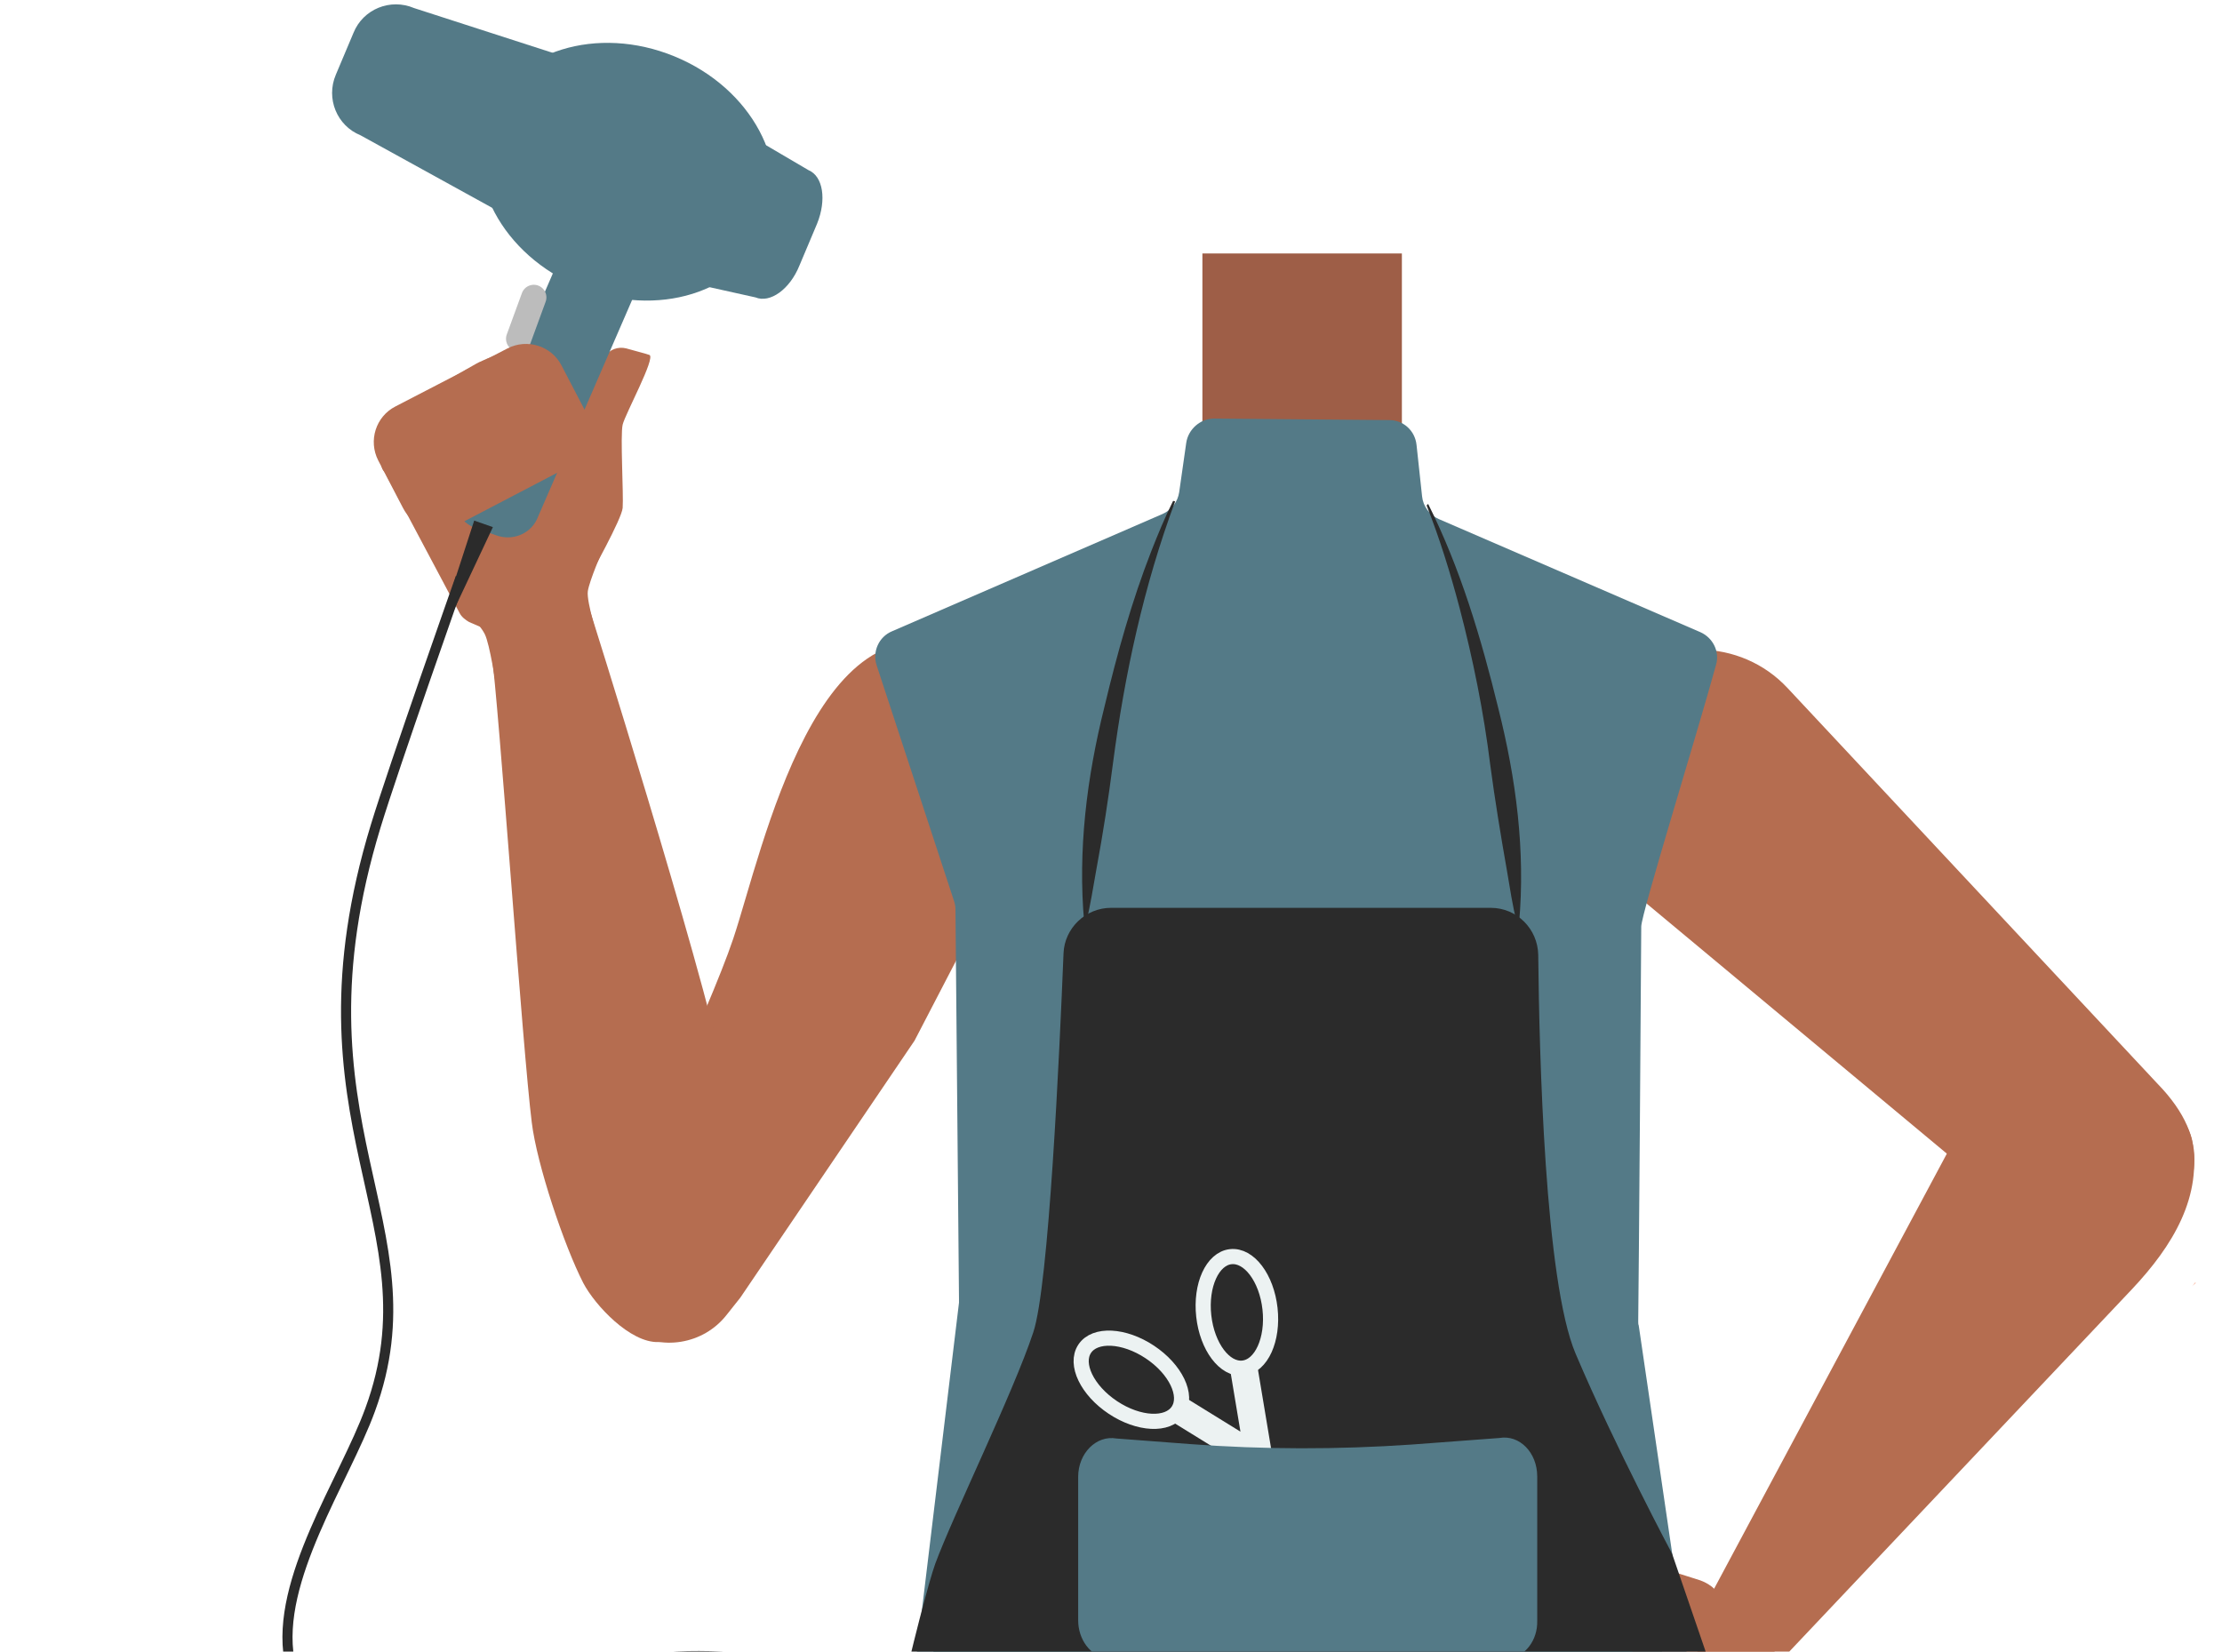 <?xml version="1.0" encoding="utf-8"?>
<!-- Generator: Adobe Illustrator 26.0.3, SVG Export Plug-In . SVG Version: 6.00 Build 0)  -->
<svg version="1.1" id="Layer_1" xmlns="http://www.w3.org/2000/svg" xmlns:xlink="http://www.w3.org/1999/xlink" x="0px" y="0px"
	 viewBox="0 0 440 327.1" style="enable-background:new 0 0 440 327.1;" xml:space="preserve">
<style type="text/css">
	.st0{fill:#375D63;}
	.st1{fill:#9E5E47;}
	.st2{fill:#B56D50;}
	.st3{fill:#F7A386;}
	.st4{fill:#547A87;}
	.st5{fill:#2B2B2B;}
	.st6{fill:none;stroke:#ECF2F2;stroke-width:3;stroke-miterlimit:10;}
	.st7{fill:none;stroke:#ECF2F2;stroke-width:3;stroke-miterlimit:9.999;}
	.st8{fill:none;stroke:#ECF2F2;stroke-width:5.439;stroke-miterlimit:10;}
	.st9{fill:#ECF2F2;}
	.st10{fill:none;stroke:#BCBCBC;stroke-width:5;stroke-linecap:round;stroke-miterlimit:10;}
	.st11{fill:none;stroke:#2B2B2B;stroke-width:2;stroke-miterlimit:10;}
</style>
<path class="st0" d="M332,367.5c-23.3,2.5-44.5,10-69.8,18.3c0,0-11.5,0.5-10.8-0.1l-70.8-16.6l5.9-58.4
	c1.1-10.7,10.1-18.8,20.8-18.8h99.9c11,0,20.1,8.5,20.8,19.4L332,367.5z"/>
<rect x="238.1" y="50.2" class="st1" width="39.5" height="47.4"/>
<path class="st2" d="M427.2,214.6L427.2,214.6L427.2,214.6L354,136.3l0,0c-9.3-10-25.1-10.2-35.3-0.5s-10.8,25.7-1.5,35.7
	c0.1,0.2,0.3,0.3,0.4,0.4l85.7,71.4c8.7,7,19.3,6.8,25.1,0C435,235.8,438.5,226.2,427.2,214.6z"/>
<path class="st2" d="M352.8,328.5l-13.2-13.7c-0.8-0.8-1.8-1.4-2.9-1.8l-6.3-2c-1-0.3-2,0.4-2.1,1.5l-0.4,6.6
	c-0.1,1.3-0.5,2.6-1.4,3.7c-5,6.5-23,30.3-21.3,29.6l-0.2,1.6c-0.7,5.7,5.7,9.6,10.5,6.4c6.3-4.3,13.4-9.1,17.3-11.7
	C341.8,342.6,352.8,328.5,352.8,328.5z"/>
<path class="st2" d="M424.3,213.6c-11.1-8.3-24.6-5.3-33.1,5.4c-0.2,0.2-3.5,5.4-3.5,5.4l-50.6,94.6c0,0-5.1,6.9,2.9,12.5
	c7.1,5,12.9-2.9,12.9-2.9l69.3-73.3c8-8.5,14.1-18.4,11.8-29.8C432.8,220.9,427.8,216.1,424.3,213.6z"/>
<path class="st3" d="M434.8,254.1l-0.1-0.1c-0.2,0.2-0.3,0.4-0.5,0.6c0,0.1-0.1,0.1-0.1,0.1L434.8,254.1z"/>
<path class="st2" d="M181.1,206.1L146.6,257l-2.7,3.4c-4.6,5.9-13.1,7.3-19.3,3.1l0,0c-5.7-3.8-7.9-11-5.4-17.4l2.3-5.6
	c0,0,19-40.5,23.7-54.6c5.8-17.3,16.8-71,46.5-56.2l0,0c10.8,5.4,19.5,19.2,13.6,29.8L181.1,206.1z"/>
<path class="st2" d="M130.4,265.8L130.4,265.8c6.4-0.2,12.2-4,14.9-9.9c0.3-0.6,0.6-1.1,0.8-1.8c1.9-10.1-0.5-30.9-2.6-40.9
	c-4.9-23.3-26.9-93-26.9-93l0,0c-2.3-4.7-7.7-6.8-12.6-4.9l-1.1,0.4c-4.4,1.8-7,6.5-6,11.2c0.2,0.9,0.3,1.6,0.4,2.2
	c1.5,10.5,6.2,79,8,93.2c1,8.3,6.4,24.4,10.2,31.8C117.8,258.5,124.8,266,130.4,265.8z"/>
<path class="st4" d="M336.7,125.2c2.5,1.1,3.9,3.9,3.1,6.5c-3.6,13.2-14.8,49.3-14.8,51.8c0,2.9-0.5,72.2-0.6,78.2
	c0,0.3,0,0.6,0.1,0.8L343.2,390c1.5,10-5.4,19.2-15.4,20.6c-0.1,0-0.2,0-0.2,0s-53.1,10.1-71,9.5c-17.3-0.7-67.8-14.4-67.8-14.4
	c-9.2-2-15.4-10.6-14.3-20L189.9,258c0-0.2,0-0.5,0-0.7l-0.7-77.2c0-0.6-0.1-1.1-0.3-1.7l-15.3-46.6c-0.9-2.7,0.4-5.7,3.1-6.8
	l53.5-23.2c1.8-0.8,3-2.4,3.3-4.3l1.4-9.8c0.4-2.7,2.8-4.8,5.5-4.8l34.7,0.3c2.8,0,5.1,2.1,5.4,4.9l1.1,10.2c0.2,2,1.5,3.7,3.3,4.5
	L336.7,125.2z"/>
<path class="st5" d="M319.8,416.4l20.9-7.4c0.7-0.3,1.5-0.5,2.2-0.7c3.3-0.9,6.2-2.7,8.6-4.9c5.8-5.5,7.5-14.1,5-21.6l-25.4-74.1
	c0,0-11.2-21-19.1-39.6c-6.1-14.4-7.2-59.4-7.4-79c-0.1-5.1-4.2-9.3-9.4-9.3H220c-5,0-9.2,4-9.4,9c-0.8,19.8-2.9,65.9-6,75.1
	c-3.9,11.8-15.9,36.3-19.4,45.8c-2.5,6.9-13.1,50-16,74.9c-1.1,9.6,4.5,18.7,13.6,22l5,2C230.2,423.6,275.9,426.4,319.8,416.4z"/>
<g>
	<path class="st5" d="M232.7,99.3c-6.2,16.7-10,34.2-12.3,51.8c-0.9,7-2,14.1-3.3,21.1c-0.6,3.5-1.2,7-2,10.6h-0.4
		c-1.3-14.4,0.5-28.8,4-42.8c2.5-10.5,5.4-20.9,9.3-30.9c1.3-3.3,2.7-6.7,4.3-9.9L232.7,99.3L232.7,99.3z"/>
</g>
<g>
	<path class="st5" d="M282.8,99.8c6.4,12.8,10.5,26.6,13.9,40.5c3.5,13.9,5.4,28.2,4.1,42.6h-0.4c-0.9-3.5-1.4-7-2-10.5
		c-1.2-6.8-2.4-14.1-3.3-20.9c-1.3-10.5-3.4-20.9-6.1-31.2c-1.8-6.8-3.9-13.6-6.5-20.2L282.8,99.8L282.8,99.8z"/>
</g>
<g>
	<ellipse transform="matrix(0.994 -0.11 0.11 0.994 -27.18 28.63)" class="st6" cx="245" cy="259.8" rx="6.6" ry="11.1"/>
	
		<ellipse transform="matrix(0.553 -0.833 0.833 0.553 -127.385 308.915)" class="st7" cx="224.1" cy="273.1" rx="6.6" ry="11.1"/>
	<polyline class="st8" points="246.2,270.4 249.3,289 233.1,279 	"/>
	<g>
		<path class="st9" d="M245.2,284.6c11.6,7.1,22.3,22.4,24.8,35.7C258.3,313.2,247.8,298,245.2,284.6L245.2,284.6z"/>
	</g>
	<g>
		<path class="st9" d="M246.8,283.5c11.6,7.1,22.3,22.4,24.8,35.7C260,312.1,249.4,296.9,246.8,283.5L246.8,283.5z"/>
	</g>
</g>
<path class="st4" d="M298.8,328.6l-17.1,1.3c-15.6,1.2-31.3,1.2-47-0.1l-15.6-1.3c-3.2-0.6-5.6-3.8-5.6-7.6v-28.4
	c0-4.7,3.6-8.3,7.6-7.6c0,0,6.8,0.5,14.5,1.1c14.6,1.1,29.3,1.1,43.9,0.1l17.4-1.3c4-0.7,7.5,2.9,7.5,7.6v28.6
	C304.5,324.9,302,328,298.8,328.6z"/>
<path class="st2" d="M113.6,118.4c0.7-0.4,1.3-0.9,1.7-1.6c1.9-3.4,7.8-14,8-16.2c0.2-2.7-0.5-14.4,0-16.5s6.6-13.3,5.3-13.8
	c-0.8-0.3-2.9-0.8-4.6-1.3c-1.6-0.4-3.3,0.2-4.2,1.6l-4.2,5.8c-0.3,0.5-0.6,1.1-0.7,1.6l-0.8,5c-0.4,2.2-3.3,2.6-4.3,0.6l-5.9-12.2
	c-0.1-0.2-0.2-0.4-0.2-0.6c-0.9-3-8.5,0.8-8.5,0.8c-0.1-0.1-5.2,2.9-7,4c-0.5,0.3-0.9,0.6-1.3,0.9L83,79.3c-3.4,2.4-5.9,5.8-7.1,9.7
	c-0.5,1.8-0.7,3.4,0.1,4.3c0.2,0.2,0.4,0.5,0.5,0.8L91,121.4c0.4,0.8,1.2,1.4,1.9,1.8l4.4,1.9c1.1,0.4,2.3,0.4,3.3-0.1L113.6,118.4z
	"/>
<path class="st2" d="M91.6,120.1c0,0,3.4,3.5,4.4,5.5s2.2,10.1,2.2,10.1l20.4-8.6c0,0-2.5-7.9-2.2-10s3-8.3,3-8.3l-10.7-4.9
	L91.6,120.1z"/>
<path class="st4" d="M94.2,104.6l4,1.4c3.2,1.2,6.7-0.2,8.1-3.1l20-46.1c1.3-2.9-0.2-6.2-3.4-7.4l-4-1.4c-3.2-1.2-6.7,0.2-8.1,3.1
	l-20,46.1C89.4,100.2,90.9,103.4,94.2,104.6z"/>
<line class="st10" x1="99.9" y1="73.3" x2="96.9" y2="81.4"/>
<line class="st10" x1="105.7" y1="58.9" x2="102.7" y2="67.1"/>
<ellipse transform="matrix(0.38 -0.925 0.925 0.38 45.559 135.883)" class="st4" cx="124.1" cy="34" rx="24.7" ry="29.9"/>
<path class="st4" d="M110.6,48.4L71.4,26.8c-4.7-1.9-6.9-7.3-4.9-12l3.5-8.3c1.9-4.7,7.3-6.9,12-4.9l42.1,13.6L110.6,48.4z"/>
<path class="st4" d="M122.6,52.9l27,6c2.9,1.2,6.8-1.6,8.7-6.3l3.5-8.3c1.9-4.7,1.2-9.4-1.7-10.6l-23.5-13.8L122.6,52.9z"/>
<g>
	<polygon class="st5" points="97.6,104.4 84.2,132.9 93.9,103.1 	"/>
</g>
<path class="st11" d="M91.2,114.4c0,0-13.2,37.4-16.8,49.2c-18,59,12.4,78.8-1.1,115.6c-5.1,14-18.8,33.7-16,49.5
	c2.8,15.7,17.8,30.3,34.6,14.6c34.9-32.4,105.5-3.3,105.5-3.3"/>
<path class="st2" d="M112.7,92.4L90.5,104c-3.9,2-8.7,0.5-10.7-3.4l-4.9-9.4c-2-3.9-0.5-8.7,3.4-10.7L100.5,69
	c3.9-2,8.7-0.5,10.7,3.4l4.9,9.4C118.1,85.7,116.4,90.4,112.7,92.4z"/>
</svg>
